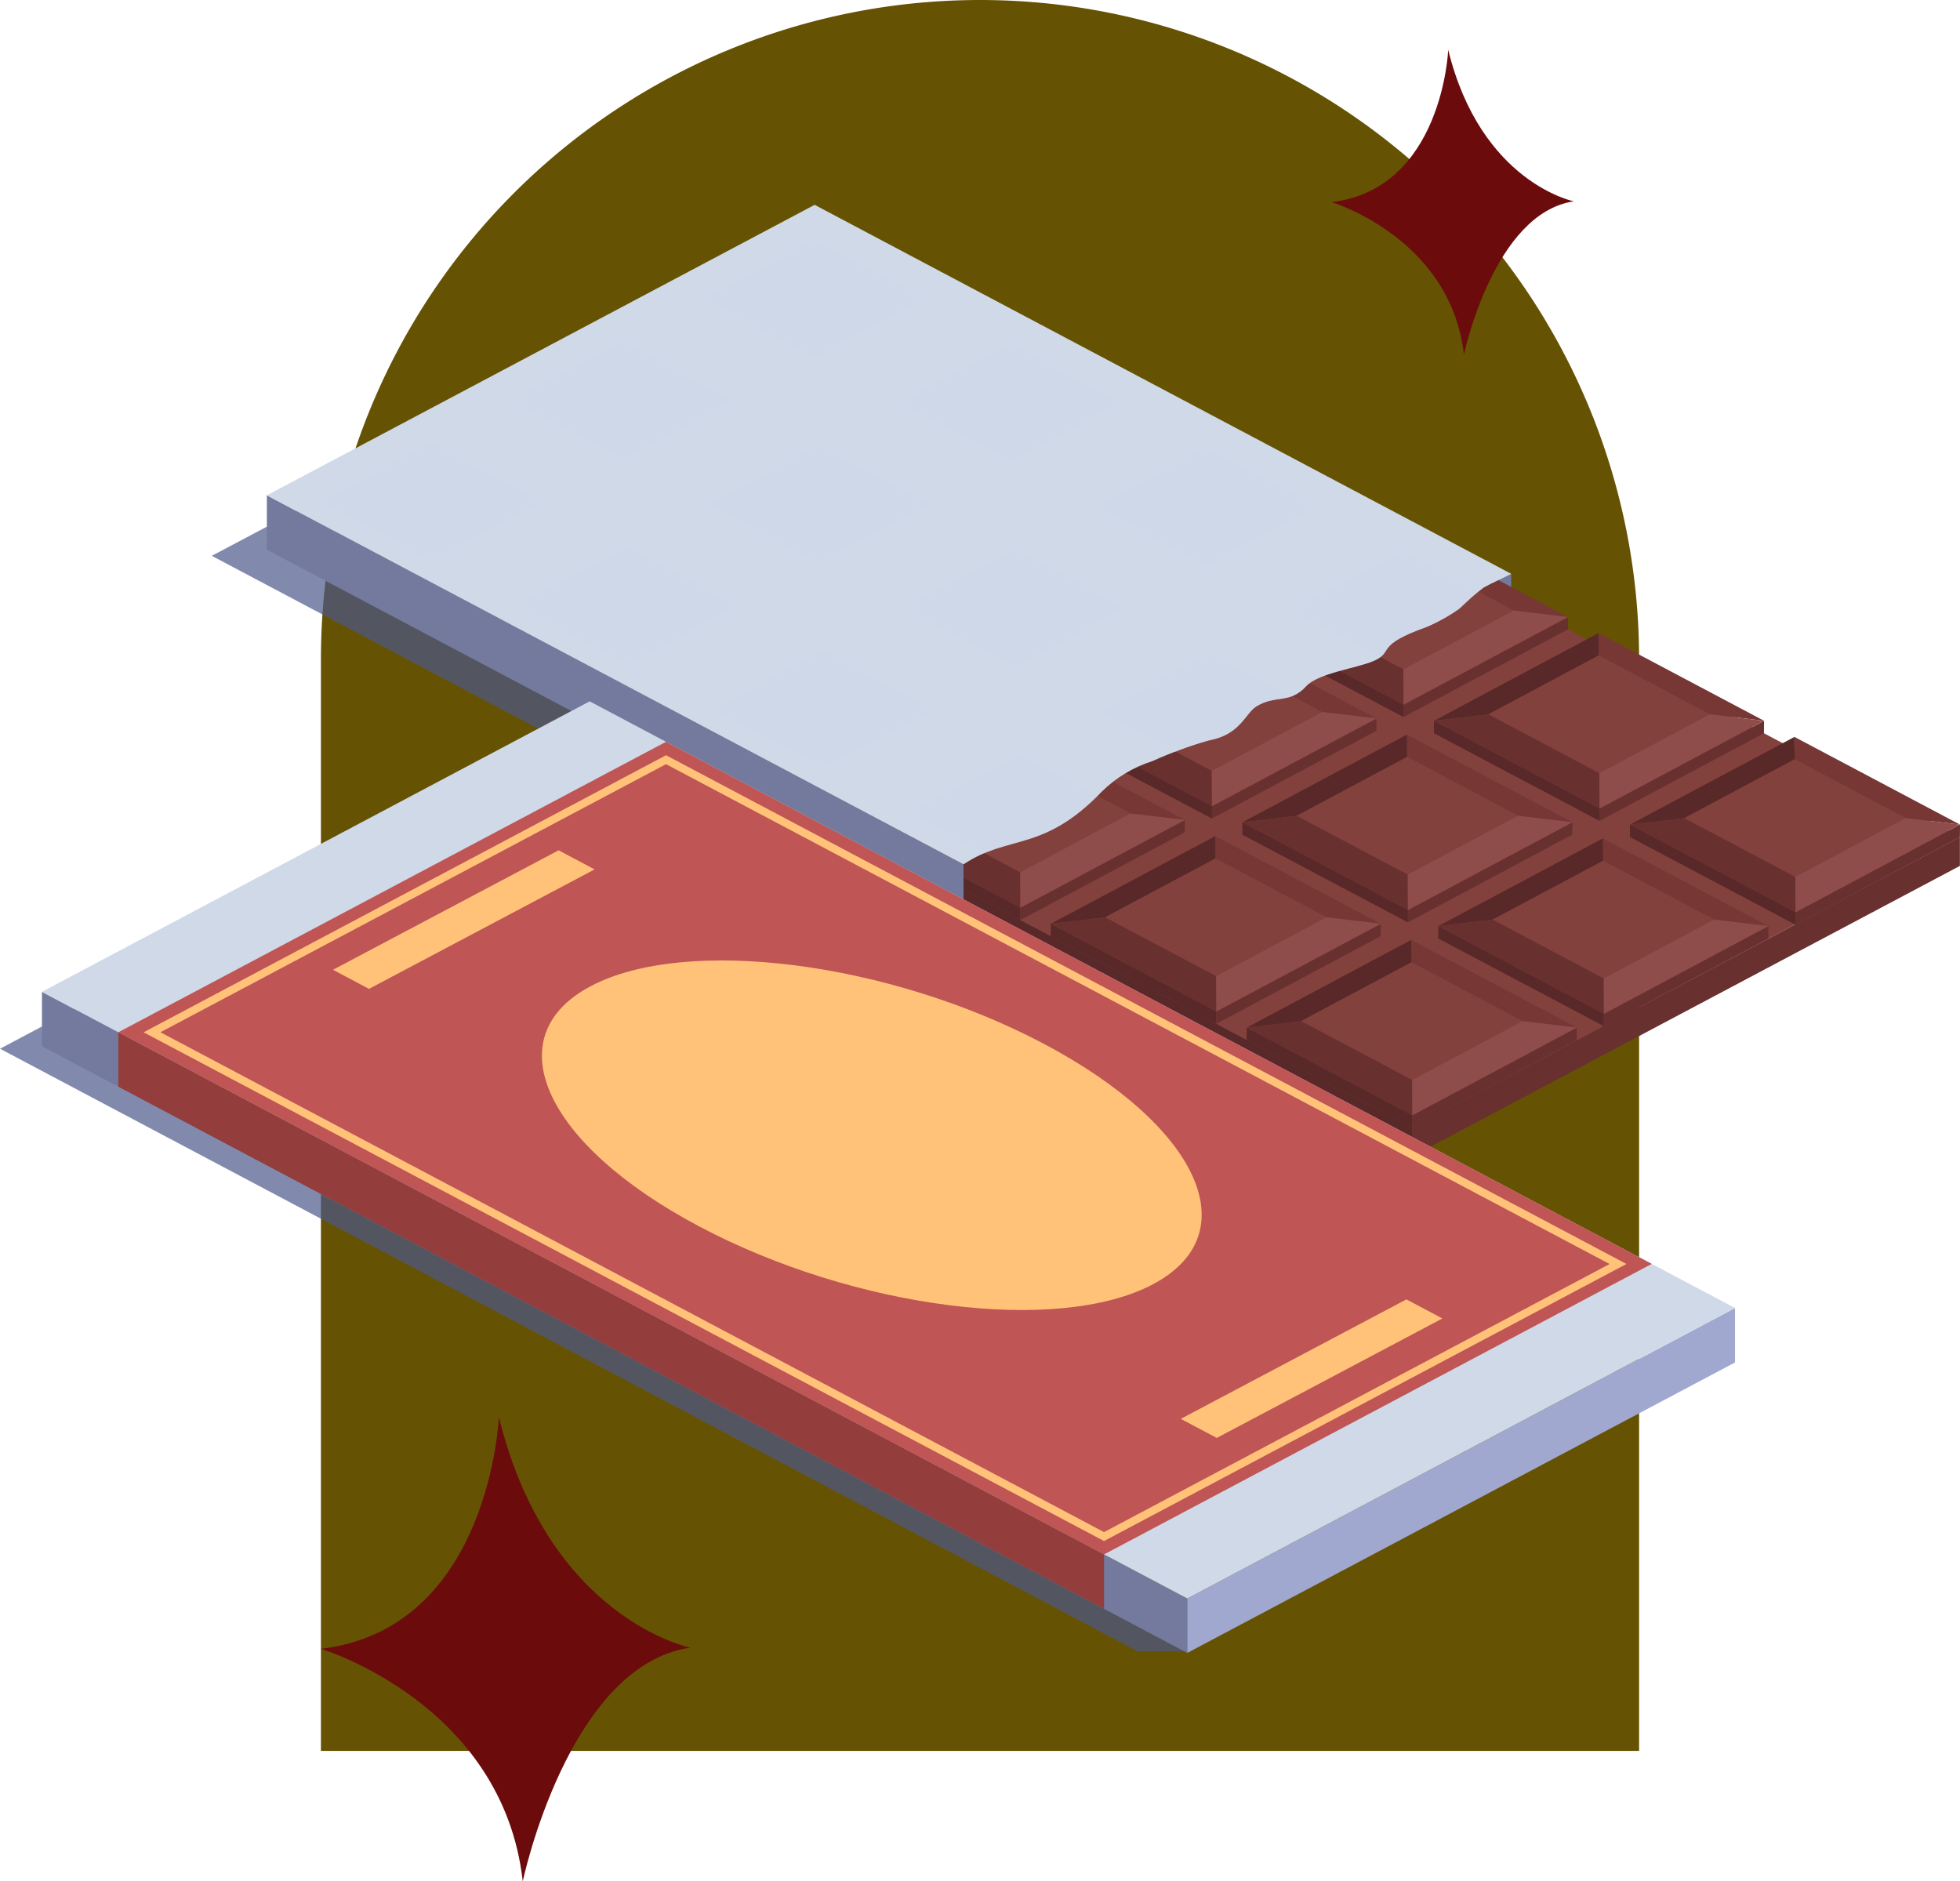 <svg xmlns="http://www.w3.org/2000/svg" xmlns:xlink="http://www.w3.org/1999/xlink" width="142.743" height="137" viewBox="0 0 142.743 137">
  <defs>
    <clipPath id="clip-path">
      <rect id="Rectángulo_404003" data-name="Rectángulo 404003" width="142.743" height="105.451" fill="none"/>
    </clipPath>
    <clipPath id="clip-path-2">
      <rect id="Rectángulo_403997" data-name="Rectángulo 403997" width="142.743" height="105.452" fill="none"/>
    </clipPath>
    <clipPath id="clip-path-3">
      <rect id="Rectángulo_403995" data-name="Rectángulo 403995" width="86.474" height="55.611" fill="none"/>
    </clipPath>
    <clipPath id="clip-path-5">
      <path id="Trazado_990176" data-name="Trazado 990176" d="M53.7,0,13.807,21.154,64.543,48.025c3.335-2.213,5.8-.846,10.09-5.314a9.225,9.225,0,0,1,3.663-2.2A30.546,30.546,0,0,1,82.413,39c2.327-.43,2.621-1.963,3.482-2.488,1.381-.845,2.406-.141,3.606-1.455.871-.953,3.663-1.306,4.89-1.831,1.575-.678,0-1.107,3.891-2.49a12.807,12.807,0,0,0,2.353-1.315,18.4,18.4,0,0,1,1.79-1.55c.636-.359,1.353-.653,2.007-1Z" transform="translate(-13.807 -0.001)" fill="none"/>
    </clipPath>
    <linearGradient id="linear-gradient" x1="-0.214" y1="2.196" x2="-0.199" y2="2.196" gradientUnits="objectBoundingBox">
      <stop offset="0" stop-color="#bec7ee"/>
      <stop offset="1" stop-color="#d0d9e7"/>
    </linearGradient>
    <clipPath id="clip-path-7">
      <path id="Trazado_990179" data-name="Trazado 990179" d="M2.171,49.153,85.583,93.333l39.89-21.154L42.059,28Z" transform="translate(-2.171 -28)" fill="none"/>
    </clipPath>
    <linearGradient id="linear-gradient-2" x1="-0.025" y1="1.061" x2="-0.013" y2="1.061" xlink:href="#linear-gradient"/>
    <clipPath id="clip-path-9">
      <rect id="Rectángulo_404001" data-name="Rectángulo 404001" width="84.291" height="44.663" fill="none"/>
    </clipPath>
  </defs>
  <g id="Grupo_1103754" data-name="Grupo 1103754" transform="translate(-730.339 -4580)">
    <g id="Grupo_1103699" data-name="Grupo 1103699" transform="translate(0 -2)">
      <path id="Rectángulo_403287" data-name="Rectángulo 403287" d="M48,0h0A48,48,0,0,1,96,48v79.5a0,0,0,0,1,0,0H0a0,0,0,0,1,0,0V48A48,48,0,0,1,48,0Z" transform="translate(753.711 4582)" fill="#665203"/>
      <path id="Trazado_952692" data-name="Trazado 952692" d="M34.823,147.506s-.411,10.117-8.5,11.079c0,0,8.684,2.593,9.643,11.109,0,0,2.171-10.32,8.008-11.166,0,0-6.767-1.353-9.148-11.022" transform="translate(800.986 4438.134)" fill="#6b0b0c"/>
      <path id="Trazado_952694" data-name="Trazado 952694" d="M76.877,81.707s-.626,15.42-12.959,16.885c0,0,13.236,3.954,14.7,16.932,0,0,3.308-15.728,12.2-17.017,0,0-10.314-2.062-13.942-16.8" transform="translate(689.793 4603.477)" fill="#6b0b0c"/>
      <g id="Grupo_1103698" data-name="Grupo 1103698" transform="translate(730.339 4596.916)">
        <g id="Grupo_1103697" data-name="Grupo 1103697" clip-path="url(#clip-path)">
          <g id="Grupo_1103685" data-name="Grupo 1103685" transform="translate(0 0)">
            <g id="Grupo_1103684" data-name="Grupo 1103684" clip-path="url(#clip-path-2)">
              <g id="Grupo_1103680" data-name="Grupo 1103680" transform="translate(0 49.717)" opacity="0.7" style="mix-blend-mode: multiply;isolation: isolate">
                <g id="Grupo_1103679" data-name="Grupo 1103679">
                  <g id="Grupo_1103678" data-name="Grupo 1103678" clip-path="url(#clip-path-3)">
                    <path id="Trazado_990082" data-name="Trazado 990082" d="M22.157,38.5,0,50.237,82.838,94.113h3.637Z" transform="translate(0 -38.501)" fill="#4c5989"/>
                  </g>
                </g>
              </g>
              <g id="Grupo_1103683" data-name="Grupo 1103683" transform="translate(15.424 13.825)" opacity="0.7" style="mix-blend-mode: multiply;isolation: isolate">
                <g id="Grupo_1103682" data-name="Grupo 1103682">
                  <g id="Grupo_1103681" data-name="Grupo 1103681" clip-path="url(#clip-path-3)">
                    <path id="Trazado_990083" data-name="Trazado 990083" d="M33.114,10.706,10.958,22.441,93.8,66.317h3.637Z" transform="translate(-10.958 -10.706)" fill="#4c5989"/>
                  </g>
                </g>
              </g>
            </g>
          </g>
          <path id="Trazado_990084" data-name="Trazado 990084" d="M75.4,21.33l3.924,2.184v-2.7Z" transform="translate(30.733 6.062)" fill="#737a9e"/>
          <path id="Trazado_990085" data-name="Trazado 990085" d="M47.229,37.117v2.1L83.6,58.482v-2.1Z" transform="translate(19.25 10.812)" fill="#592828"/>
          <path id="Trazado_990086" data-name="Trazado 990086" d="M73.066,56.806v2.1l39.888-21.153v-2.1Z" transform="translate(29.781 10.386)" fill="#68302f"/>
          <path id="Trazado_990087" data-name="Trazado 990087" d="M47.229,46.655,83.6,65.918l39.89-21.153L47.229,4.375Z" transform="translate(19.25 1.275)" fill="#83413d"/>
          <path id="Trazado_990088" data-name="Trazado 990088" d="M52.3,8.222l-.014-1.633,12.056,6.385-3.957-.47Z" transform="translate(21.311 1.919)" fill="#763735"/>
          <path id="Trazado_990089" data-name="Trazado 990089" d="M47.229,12.025l7.132-3.8-.014-1.633-7.118,3.8Z" transform="translate(19.25 1.919)" fill="#592828"/>
          <path id="Trazado_990090" data-name="Trazado 990090" d="M54.362,7.853l-7.132,3.8v.958l7.182,3.8,8.036-4.283Z" transform="translate(19.25 2.288)" fill="#83413d"/>
          <path id="Trazado_990091" data-name="Trazado 990091" d="M47.229,14.109l7.194,3.811-.011-2.574L47.229,11.54Z" transform="translate(19.25 3.362)" fill="#68302f"/>
          <path id="Trazado_990092" data-name="Trazado 990092" d="M64.323,11.534l-.007.9-11.98,6.388.006-.9Z" transform="translate(21.331 3.36)" fill="#592828"/>
          <path id="Trazado_990093" data-name="Trazado 990093" d="M47.229,13.529v.907l7.189,3.807.006-.9Z" transform="translate(19.25 3.941)" fill="#592828"/>
          <path id="Trazado_990094" data-name="Trazado 990094" d="M60.367,11.17l3.958.47L52.344,18.028l-.011-2.575Z" transform="translate(21.33 3.254)" fill="#8e4c4a"/>
          <path id="Trazado_990095" data-name="Trazado 990095" d="M62.44,14.076l-.014-1.633,12.056,6.385-3.957-.47Z" transform="translate(25.444 3.625)" fill="#763735"/>
          <path id="Trazado_990096" data-name="Trazado 990096" d="M57.875,18.36l-3.961.47L65.9,12.443l.014,1.633Z" transform="translate(21.975 3.625)" fill="#592828"/>
          <path id="Trazado_990097" data-name="Trazado 990097" d="M72.848,17.99l-8.035,4.283-8.085-4.282,8.035-4.283Z" transform="translate(23.122 3.993)" fill="#83413d"/>
          <path id="Trazado_990098" data-name="Trazado 990098" d="M65.96,21.307l.011,2.574L53.915,17.5l3.96-.47Z" transform="translate(21.975 4.959)" fill="#68302f"/>
          <path id="Trazado_990099" data-name="Trazado 990099" d="M74.463,17.388l-.007.9-11.98,6.388.006-.9Z" transform="translate(25.464 5.065)" fill="#592828"/>
          <path id="Trazado_990100" data-name="Trazado 990100" d="M65.973,23.775l-.007.9L53.91,18.292l.006-.9Z" transform="translate(21.973 5.066)" fill="#592828"/>
          <path id="Trazado_990101" data-name="Trazado 990101" d="M70.507,17.024l3.958.47L62.483,23.882l-.011-2.575Z" transform="translate(25.463 4.959)" fill="#8e4c4a"/>
          <path id="Trazado_990102" data-name="Trazado 990102" d="M72.58,19.93,72.566,18.3l12.056,6.385-3.957-.47Z" transform="translate(29.577 5.33)" fill="#763735"/>
          <path id="Trazado_990103" data-name="Trazado 990103" d="M68.014,24.214l-3.961.47L76.035,18.3l.014,1.633Z" transform="translate(26.107 5.33)" fill="#592828"/>
          <path id="Trazado_990104" data-name="Trazado 990104" d="M82.987,23.844l-8.035,4.283-8.085-4.282L74.9,19.562Z" transform="translate(27.254 5.698)" fill="#83413d"/>
          <path id="Trazado_990105" data-name="Trazado 990105" d="M76.1,27.161l.011,2.574L64.054,23.349l3.96-.47Z" transform="translate(26.108 6.665)" fill="#68302f"/>
          <path id="Trazado_990106" data-name="Trazado 990106" d="M84.6,23.242l-.007.9-11.98,6.388.006-.9Z" transform="translate(29.597 6.77)" fill="#68302f"/>
          <path id="Trazado_990107" data-name="Trazado 990107" d="M76.113,29.629l-.007.9L64.049,24.146l.006-.9Z" transform="translate(26.106 6.771)" fill="#592828"/>
          <path id="Trazado_990108" data-name="Trazado 990108" d="M80.646,22.878l3.957.47-11.98,6.388-.011-2.575Z" transform="translate(29.596 6.664)" fill="#8e4c4a"/>
          <path id="Trazado_990109" data-name="Trazado 990109" d="M82.719,25.784l-.014-1.633,12.056,6.385-3.957-.47Z" transform="translate(33.71 7.035)" fill="#763735"/>
          <path id="Trazado_990110" data-name="Trazado 990110" d="M78.154,30.068l-3.961.47,11.981-6.387.014,1.633Z" transform="translate(30.24 7.035)" fill="#592828"/>
          <path id="Trazado_990111" data-name="Trazado 990111" d="M93.127,29.7l-8.035,4.283L77.007,29.7l8.035-4.283Z" transform="translate(31.387 7.404)" fill="#83413d"/>
          <path id="Trazado_990112" data-name="Trazado 990112" d="M86.239,33.015l.011,2.574L74.194,29.2l3.96-.47Z" transform="translate(30.24 8.37)" fill="#68302f"/>
          <path id="Trazado_990113" data-name="Trazado 990113" d="M94.742,29.1l-.007.9-11.98,6.388.006-.9Z" transform="translate(33.73 8.476)" fill="#68302f"/>
          <path id="Trazado_990114" data-name="Trazado 990114" d="M86.252,35.483l-.007.9L74.189,30l.006-.9Z" transform="translate(30.238 8.476)" fill="#592828"/>
          <path id="Trazado_990115" data-name="Trazado 990115" d="M90.786,28.732l3.958.47L82.762,35.59l-.011-2.575Z" transform="translate(33.728 8.37)" fill="#8e4c4a"/>
          <path id="Trazado_990116" data-name="Trazado 990116" d="M92.859,31.639l8.085,4.282,3.957.47L92.845,30.005Z" transform="translate(37.842 8.741)" fill="#763735"/>
          <path id="Trazado_990117" data-name="Trazado 990117" d="M88.294,35.922l-3.961.47,11.981-6.387.014,1.633Z" transform="translate(34.373 8.741)" fill="#592828"/>
          <path id="Trazado_990118" data-name="Trazado 990118" d="M103.266,35.552l-8.035,4.283-8.085-4.282,8.035-4.283Z" transform="translate(35.52 9.109)" fill="#83413d"/>
          <path id="Trazado_990119" data-name="Trazado 990119" d="M96.378,38.869l.011,2.574L84.333,35.057l3.96-.47Z" transform="translate(34.373 10.075)" fill="#68302f"/>
          <path id="Trazado_990120" data-name="Trazado 990120" d="M92.9,41.337l-.006.9,11.98-6.387.006-.9Z" transform="translate(37.863 10.181)" fill="#68302f"/>
          <path id="Trazado_990121" data-name="Trazado 990121" d="M96.392,41.337l-.007.9L84.329,35.854l.006-.9Z" transform="translate(34.371 10.181)" fill="#592828"/>
          <path id="Trazado_990122" data-name="Trazado 990122" d="M92.891,38.869l.011,2.574,11.98-6.387-3.957-.47Z" transform="translate(37.861 10.075)" fill="#8e4c4a"/>
          <path id="Trazado_990123" data-name="Trazado 990123" d="M52.527,19.8l-.014-1.633,12.056,6.385-3.957-.47Z" transform="translate(21.404 5.292)" fill="#763735"/>
          <path id="Trazado_990124" data-name="Trazado 990124" d="M47.229,23.772,54.681,19.8l-.015-1.634-7.436,3.964Z" transform="translate(19.25 5.292)" fill="#592828"/>
          <path id="Trazado_990125" data-name="Trazado 990125" d="M54.681,19.431,47.229,23.4v.621L54.731,28l8.035-4.283Z" transform="translate(19.25 5.66)" fill="#83413d"/>
          <path id="Trazado_990126" data-name="Trazado 990126" d="M47.229,25.556l7.512,3.98-.011-2.575-7.5-3.973Z" transform="translate(19.25 6.696)" fill="#68302f"/>
          <path id="Trazado_990127" data-name="Trazado 990127" d="M64.549,23.111l-.007.9L52.562,30.4l.006-.9Z" transform="translate(21.424 6.732)" fill="#592828"/>
          <path id="Trazado_990128" data-name="Trazado 990128" d="M47.229,24.976v.907l7.507,3.976.006-.9Z" transform="translate(19.25 7.276)" fill="#592828"/>
          <path id="Trazado_990129" data-name="Trazado 990129" d="M60.593,22.747l3.957.47L52.57,29.605l-.011-2.575Z" transform="translate(21.422 6.626)" fill="#8e4c4a"/>
          <path id="Trazado_990130" data-name="Trazado 990130" d="M62.667,25.654l-.014-1.633,12.056,6.385-3.957-.47Z" transform="translate(25.536 6.997)" fill="#763735"/>
          <path id="Trazado_990131" data-name="Trazado 990131" d="M58.1,29.937l-3.961.47L66.122,24.02l.014,1.633Z" transform="translate(22.067 6.997)" fill="#592828"/>
          <path id="Trazado_990132" data-name="Trazado 990132" d="M73.074,29.567l-8.035,4.283-8.085-4.282,8.035-4.283Z" transform="translate(23.214 7.366)" fill="#83413d"/>
          <path id="Trazado_990133" data-name="Trazado 990133" d="M66.186,32.884l.011,2.574L54.141,29.073l3.96-.47Z" transform="translate(22.067 8.332)" fill="#68302f"/>
          <path id="Trazado_990134" data-name="Trazado 990134" d="M74.689,28.965l-.007.9L62.7,36.256l.006-.9Z" transform="translate(25.556 8.438)" fill="#68302f"/>
          <path id="Trazado_990135" data-name="Trazado 990135" d="M66.2,35.352l-.007.9L54.136,29.869l.006-.9Z" transform="translate(22.065 8.438)" fill="#592828"/>
          <path id="Trazado_990136" data-name="Trazado 990136" d="M70.733,28.6l3.957.47L62.71,35.459,62.7,32.885Z" transform="translate(25.555 8.332)" fill="#8e4c4a"/>
          <path id="Trazado_990137" data-name="Trazado 990137" d="M72.806,31.508l-.014-1.633L84.848,36.26l-3.957-.47Z" transform="translate(29.669 8.702)" fill="#763735"/>
          <path id="Trazado_990138" data-name="Trazado 990138" d="M68.241,35.791l-3.961.47,11.981-6.387.014,1.633Z" transform="translate(26.2 8.703)" fill="#592828"/>
          <path id="Trazado_990139" data-name="Trazado 990139" d="M83.213,35.421,75.179,39.7l-8.085-4.282,8.035-4.283Z" transform="translate(27.347 9.071)" fill="#83413d"/>
          <path id="Trazado_990140" data-name="Trazado 990140" d="M76.325,38.739l.011,2.574L64.281,34.927l3.96-.47Z" transform="translate(26.2 10.037)" fill="#68302f"/>
          <path id="Trazado_990141" data-name="Trazado 990141" d="M84.828,34.82l-.007.9L72.841,42.11l.006-.9Z" transform="translate(29.689 10.143)" fill="#68302f"/>
          <path id="Trazado_990142" data-name="Trazado 990142" d="M76.339,41.206l-.007.9L64.276,35.724l.006-.9Z" transform="translate(26.198 10.143)" fill="#592828"/>
          <path id="Trazado_990143" data-name="Trazado 990143" d="M80.872,34.455l3.958.47L72.849,41.313l-.011-2.575Z" transform="translate(29.688 10.037)" fill="#8e4c4a"/>
          <path id="Trazado_990144" data-name="Trazado 990144" d="M82.946,37.362l-.014-1.633,12.056,6.385-3.957-.47Z" transform="translate(33.802 10.408)" fill="#763735"/>
          <path id="Trazado_990145" data-name="Trazado 990145" d="M78.38,41.645l-3.961.47L86.4,35.729l.014,1.633Z" transform="translate(30.332 10.408)" fill="#592828"/>
          <path id="Trazado_990146" data-name="Trazado 990146" d="M93.353,41.275l-8.035,4.283-8.085-4.282,8.035-4.283Z" transform="translate(31.479 10.776)" fill="#83413d"/>
          <path id="Trazado_990147" data-name="Trazado 990147" d="M86.465,44.593l.011,2.574L74.42,40.781l3.96-.47Z" transform="translate(30.333 11.743)" fill="#68302f"/>
          <path id="Trazado_990148" data-name="Trazado 990148" d="M94.968,40.674l-.007.9-11.98,6.388.006-.9Z" transform="translate(33.822 11.848)" fill="#68302f"/>
          <path id="Trazado_990149" data-name="Trazado 990149" d="M86.478,47.061l-.007.9L74.415,41.578l.006-.9Z" transform="translate(30.331 11.849)" fill="#592828"/>
          <path id="Trazado_990150" data-name="Trazado 990150" d="M91.012,40.309l3.958.47L82.989,47.168l-.011-2.575Z" transform="translate(33.821 11.742)" fill="#8e4c4a"/>
          <path id="Trazado_990151" data-name="Trazado 990151" d="M47.229,26.563v1.626l1.582.838,3.958.47Z" transform="translate(19.25 7.738)" fill="#763735"/>
          <path id="Trazado_990152" data-name="Trazado 990152" d="M47.229,31.788v.9l5.533-2.951.007-.9Z" transform="translate(19.25 8.4)" fill="#592828"/>
          <path id="Trazado_990153" data-name="Trazado 990153" d="M47.229,31.894l5.54-2.953-3.958-.47-1.582.843Z" transform="translate(19.25 8.294)" fill="#8e4c4a"/>
          <path id="Trazado_990154" data-name="Trazado 990154" d="M52.753,31.377l-.014-1.633L64.8,36.129l-3.957-.47Z" transform="translate(21.496 8.664)" fill="#763735"/>
          <path id="Trazado_990155" data-name="Trazado 990155" d="M47.229,35.519,55,31.377l-.014-1.634-7.756,4.135Z" transform="translate(19.25 8.664)" fill="#592828"/>
          <path id="Trazado_990156" data-name="Trazado 990156" d="M55,31.009l-7.77,4.142v.282l7.821,4.141,8.035-4.283Z" transform="translate(19.25 9.033)" fill="#83413d"/>
          <path id="Trazado_990157" data-name="Trazado 990157" d="M47.229,37l7.83,4.148-.011-2.574-7.819-4.142Z" transform="translate(19.25 10.031)" fill="#68302f"/>
          <path id="Trazado_990158" data-name="Trazado 990158" d="M64.776,34.689l-.007.9L52.788,41.98l.006-.9Z" transform="translate(21.516 10.105)" fill="#68302f"/>
          <path id="Trazado_990159" data-name="Trazado 990159" d="M47.229,36.423v.906l7.825,4.144.006-.9Z" transform="translate(19.25 10.61)" fill="#592828"/>
          <path id="Trazado_990160" data-name="Trazado 990160" d="M60.819,34.325l3.958.47L52.8,41.183l-.011-2.575Z" transform="translate(21.514 9.999)" fill="#8e4c4a"/>
          <path id="Trazado_990161" data-name="Trazado 990161" d="M62.893,37.231,62.879,35.6l12.056,6.385-3.957-.47Z" transform="translate(25.629 10.37)" fill="#763735"/>
          <path id="Trazado_990162" data-name="Trazado 990162" d="M58.327,41.515l-3.961.47L66.348,35.6l.014,1.633Z" transform="translate(22.159 10.37)" fill="#592828"/>
          <path id="Trazado_990163" data-name="Trazado 990163" d="M73.3,41.145l-8.035,4.283-8.085-4.282,8.035-4.283Z" transform="translate(23.306 10.738)" fill="#83413d"/>
          <path id="Trazado_990164" data-name="Trazado 990164" d="M66.412,44.462l.011,2.574L54.367,40.65l3.96-.47Z" transform="translate(22.159 11.705)" fill="#68302f"/>
          <path id="Trazado_990165" data-name="Trazado 990165" d="M74.915,40.543l-.007.9-11.98,6.388.006-.9Z" transform="translate(25.649 11.81)" fill="#68302f"/>
          <path id="Trazado_990166" data-name="Trazado 990166" d="M66.425,46.93l-.007.9L54.362,41.447l.006-.9Z" transform="translate(22.157 11.811)" fill="#592828"/>
          <path id="Trazado_990167" data-name="Trazado 990167" d="M70.959,40.179l3.957.47-11.98,6.388-.011-2.575Z" transform="translate(25.647 11.704)" fill="#8e4c4a"/>
          <path id="Trazado_990168" data-name="Trazado 990168" d="M73.032,43.085l-.014-1.633,12.056,6.385-3.957-.47Z" transform="translate(29.761 12.075)" fill="#763735"/>
          <path id="Trazado_990169" data-name="Trazado 990169" d="M68.467,47.369l-3.961.47,11.981-6.387.014,1.633Z" transform="translate(26.292 12.075)" fill="#592828"/>
          <path id="Trazado_990170" data-name="Trazado 990170" d="M83.44,47l-8.035,4.283L67.32,47l8.035-4.283Z" transform="translate(27.439 12.444)" fill="#83413d"/>
          <path id="Trazado_990171" data-name="Trazado 990171" d="M76.552,50.316l.011,2.574L64.507,46.5l3.96-.47Z" transform="translate(26.292 13.41)" fill="#68302f"/>
          <path id="Trazado_990172" data-name="Trazado 990172" d="M85.055,46.4l-.007.9-11.98,6.388.006-.9Z" transform="translate(29.781 13.516)" fill="#68302f"/>
          <path id="Trazado_990173" data-name="Trazado 990173" d="M76.565,52.784l-.007.9L64.5,47.3l.007-.9Z" transform="translate(26.29 13.516)" fill="#592828"/>
          <path id="Trazado_990174" data-name="Trazado 990174" d="M81.1,46.033l3.957.47-11.98,6.388-.011-2.575Z" transform="translate(29.78 13.41)" fill="#8e4c4a"/>
          <path id="Trazado_990175" data-name="Trazado 990175" d="M64.543,47.216,13.807,20.343V16.381L64.543,43.254Z" transform="translate(5.628 4.772)" fill="#737a9e"/>
          <g id="Grupo_1103687" data-name="Grupo 1103687" transform="translate(19.435 0.001)">
            <g id="Grupo_1103686" data-name="Grupo 1103686" clip-path="url(#clip-path-5)">
              <rect id="Rectángulo_403998" data-name="Rectángulo 403998" width="90.626" height="48.024" transform="translate(0 0)" fill="url(#linear-gradient)"/>
            </g>
          </g>
          <g id="Grupo_1103689" data-name="Grupo 1103689" transform="translate(0 0)">
            <g id="Grupo_1103688" data-name="Grupo 1103688" clip-path="url(#clip-path-2)">
              <path id="Trazado_990177" data-name="Trazado 990177" d="M85.583,92.523,2.171,48.344V44.381L85.583,88.561Z" transform="translate(0.885 12.929)" fill="#737a9e"/>
              <path id="Trazado_990178" data-name="Trazado 990178" d="M101.319,66.176,61.43,87.328V83.367l39.89-21.153Z" transform="translate(25.038 18.123)" fill="#a0a8d0"/>
            </g>
          </g>
          <g id="Grupo_1103691" data-name="Grupo 1103691" transform="translate(3.056 36.156)">
            <g id="Grupo_1103690" data-name="Grupo 1103690" clip-path="url(#clip-path-7)">
              <rect id="Rectángulo_404000" data-name="Rectángulo 404000" width="123.302" height="65.333" fill="url(#linear-gradient-2)"/>
            </g>
          </g>
          <g id="Grupo_1103696" data-name="Grupo 1103696" transform="translate(0 0)">
            <g id="Grupo_1103695" data-name="Grupo 1103695" clip-path="url(#clip-path-2)">
              <path id="Trazado_990180" data-name="Trazado 990180" d="M77.911,88.648,6.122,50.624V46.663L77.911,84.686Z" transform="translate(2.495 13.593)" fill="#933d3d"/>
              <path id="Trazado_990181" data-name="Trazado 990181" d="M77.911,89.458,6.122,51.434,46.011,30.281,117.8,68.3Z" transform="translate(2.495 8.821)" fill="#bf5555"/>
              <path id="Trazado_990182" data-name="Trazado 990182" d="M45.632,31.119l-.153-.081L7.43,51.215,77.224,88.181l.153.081L114.964,68.33l.462-.244ZM77.377,87.611l-68.72-36.4L45.478,31.689l68.718,36.4Z" transform="translate(3.028 9.042)" fill="#ffc278"/>
              <path id="Trazado_990183" data-name="Trazado 990183" d="M64.61,48.691c11.313,5.992,14.866,13.825,7.935,17.5s-21.719,1.788-33.03-4.2-14.866-13.825-7.936-17.5S53.3,42.7,64.61,48.691" transform="translate(11.428 12.413)" fill="#ffc278"/>
              <path id="Trazado_990184" data-name="Trazado 990184" d="M36.282,37.791l-16.431,8.7L17.229,45.1,33.66,36.4Z" transform="translate(7.022 10.604)" fill="#ffc278"/>
              <path id="Trazado_990185" data-name="Trazado 990185" d="M80.146,63.115l-16.431,8.7-2.622-1.389,16.431-8.7Z" transform="translate(24.901 17.981)" fill="#ffc278"/>
              <g id="Grupo_1103694" data-name="Grupo 1103694" transform="translate(23.349 2.557)" opacity="0.4" style="mix-blend-mode: screen;isolation: isolate">
                <g id="Grupo_1103693" data-name="Grupo 1103693">
                  <g id="Grupo_1103692" data-name="Grupo 1103692" clip-path="url(#clip-path-9)">
                    <path id="Trazado_990186" data-name="Trazado 990186" d="M56.02,18.609l4.912,2.6L52.9,25.5,45.393,21.52l-.579-.307,8.033-4.285,3.173,1.681M30.541,13.653l8.085,4.283,8.035-4.285L38.577,9.37ZM66.853,18.1l8.035-4.283-4.97-2.633L66.8,9.538l-8.035,4.283L61.939,15.5ZM50.044,38.764l3.17,1.68,8.037-4.283-3.116-1.65-4.969-2.632L45.13,36.162l4.914,2.6M81.39,32.047,73.356,36.33l5.5,2.916a14.074,14.074,0,0,1,2.42-.82c2.325-.43,2.62-1.963,3.481-2.49.975-.6,1.774-.431,2.58-.739Zm18.111-3.2c.515-.38.888-.868,1.377-1.259l-5.535-2.933L87.309,28.94l6.462,3.422c.709-.536.059-1.023,3.375-2.2A12.767,12.767,0,0,0,99.5,28.847M44.5,6.263l8.084,4.282,8.036-4.283L52.531,1.98ZM38.365,32.579l.58.307L46.981,28.6l-3.173-1.68-4.914-2.6L30.858,28.6Zm34.8,9.89-5.725-3.032L59.4,43.721l5.516,2.921c2.555-1.081,4.815-.777,8.243-4.173M32.708,21.044l-8.085-4.282-8.035,4.283,8.085,4.282Zm48.414,4.619,8.037-4.283L81.072,17.1l-8.036,4.285,4.915,2.6ZM67.17,33.054,75.2,28.771l-4.97-2.633-3.116-1.65-8.035,4.283,3.173,1.681Z" transform="translate(-16.588 -1.98)" fill="#ced7e8"/>
                  </g>
                </g>
              </g>
            </g>
          </g>
        </g>
      </g>
    </g>
  </g>
</svg>
